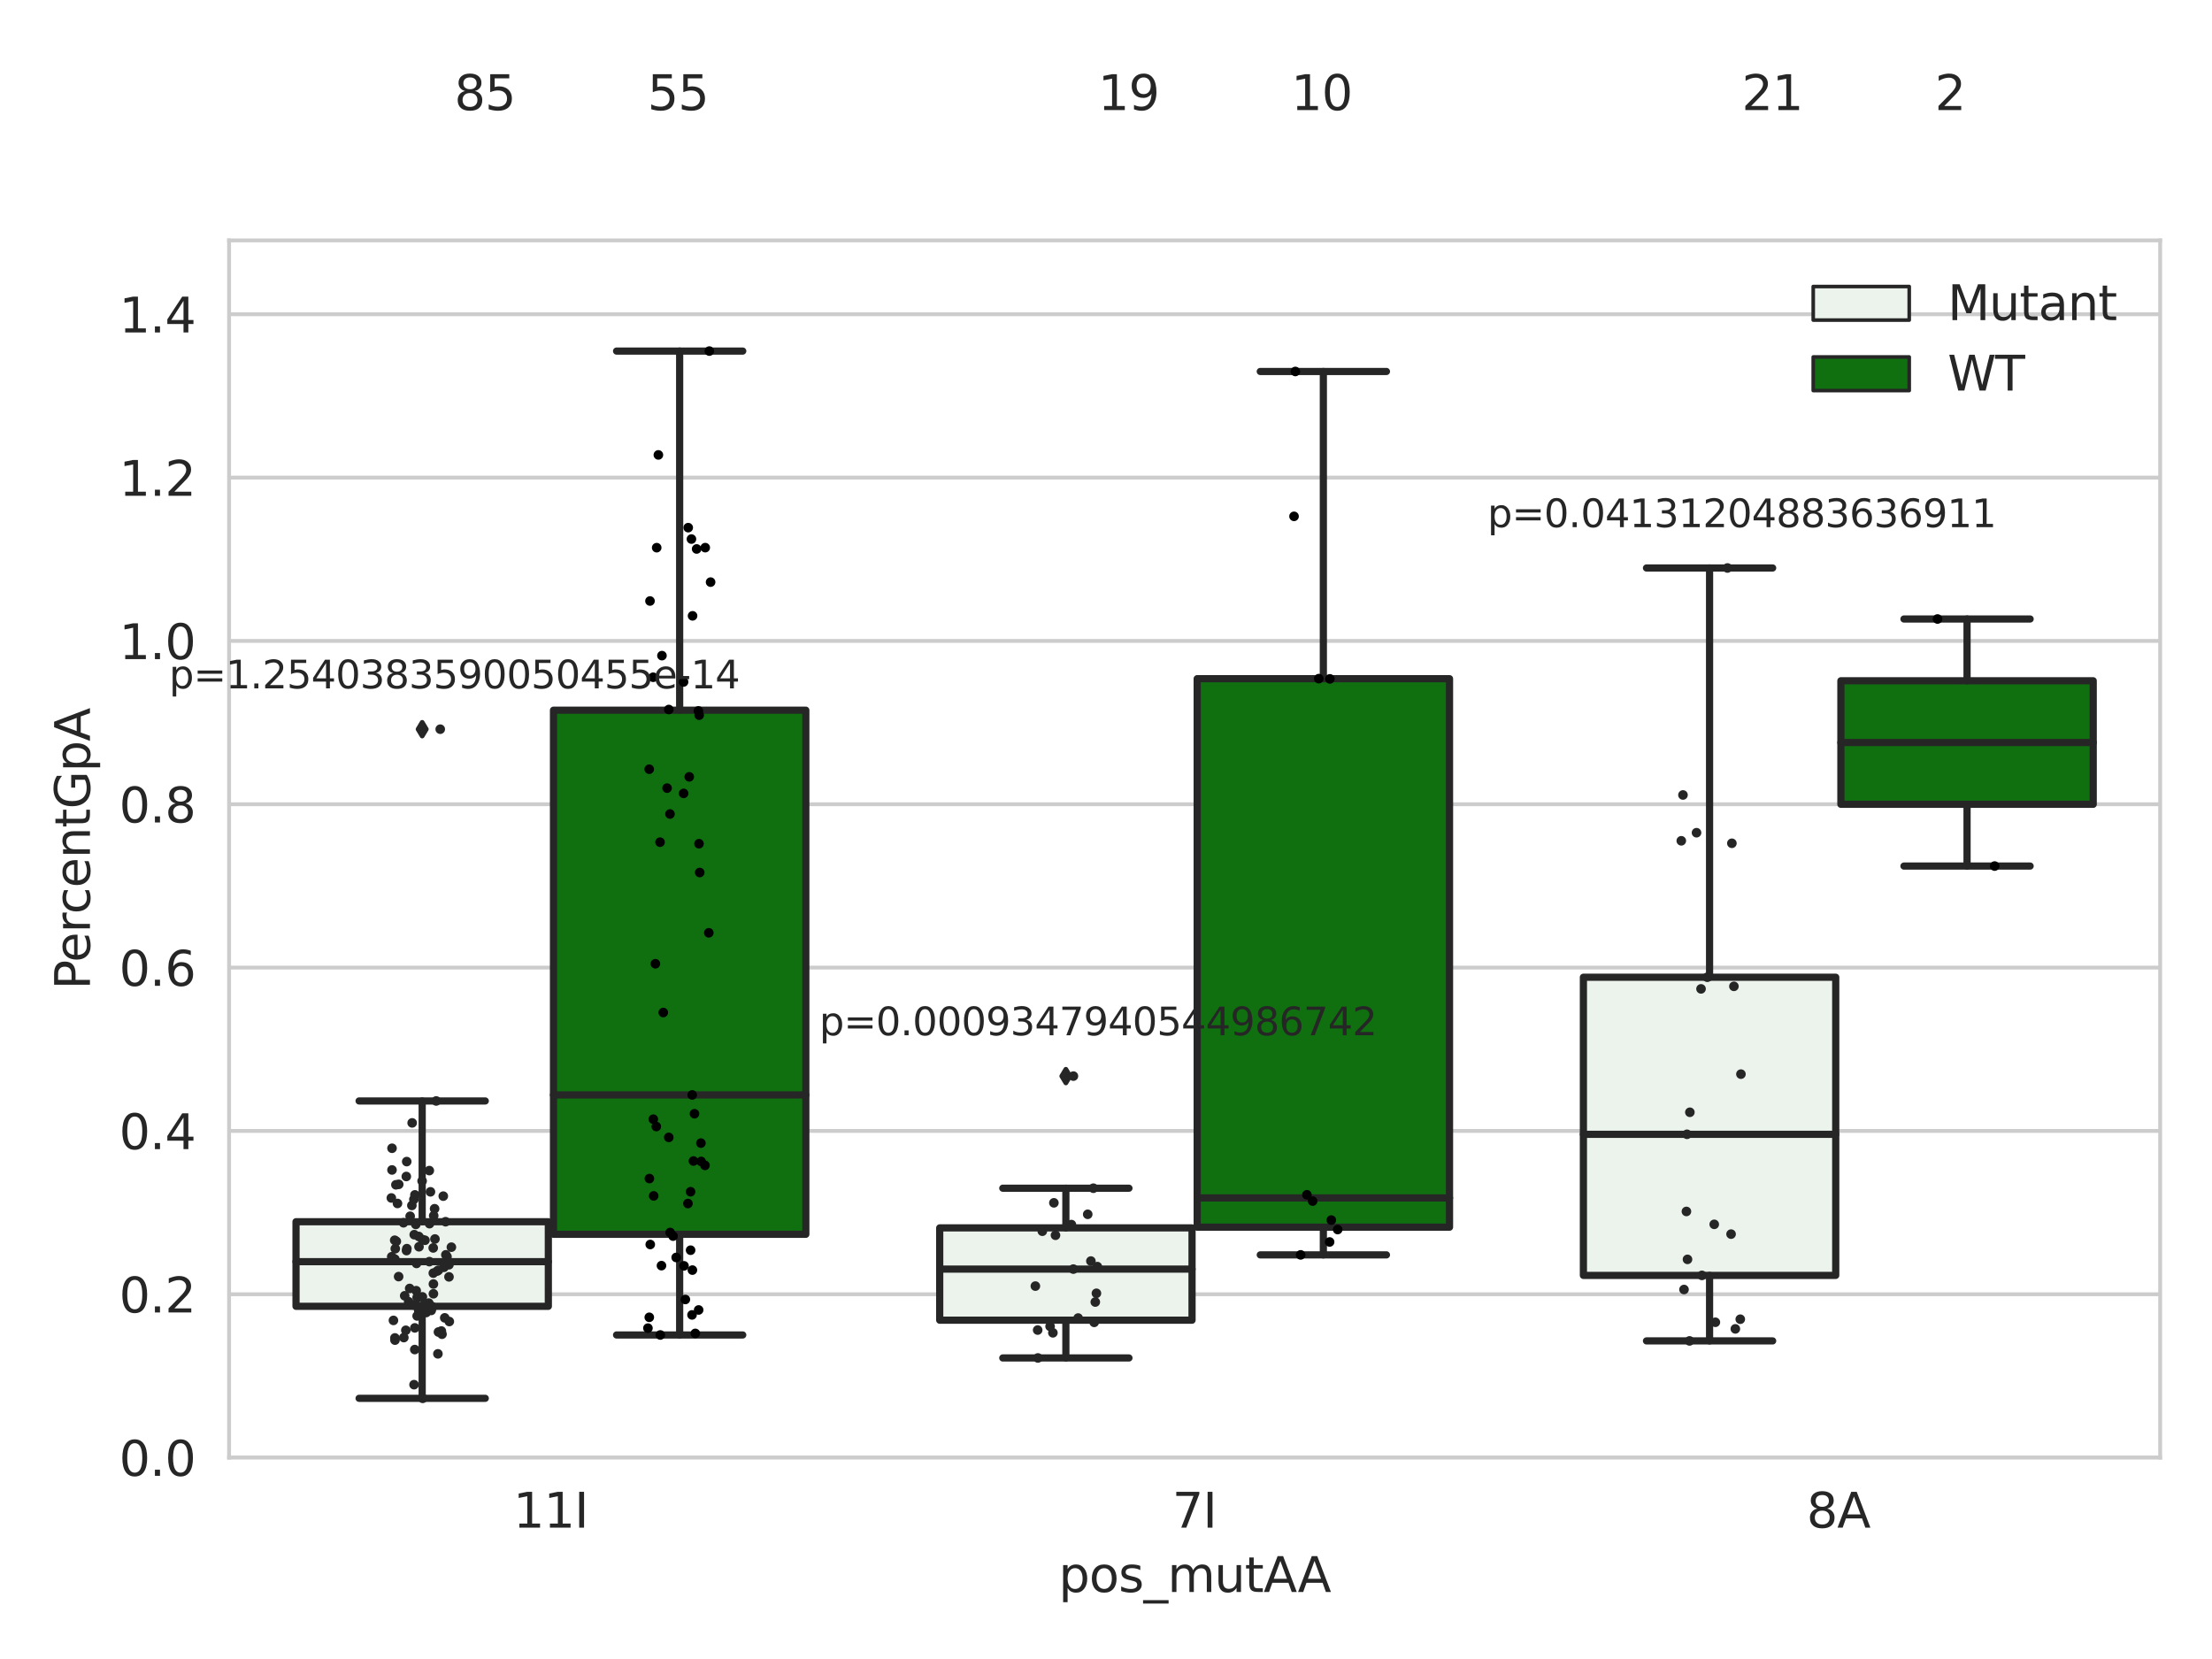 <?xml version="1.0" encoding="utf-8" standalone="no"?>
<!DOCTYPE svg PUBLIC "-//W3C//DTD SVG 1.1//EN"
  "http://www.w3.org/Graphics/SVG/1.1/DTD/svg11.dtd">
<svg xmlns:xlink="http://www.w3.org/1999/xlink" width="460.8pt" height="345.6pt" viewBox="0 0 460.8 345.6" xmlns="http://www.w3.org/2000/svg" version="1.1">
 <defs>
  <style type="text/css">*{stroke-linejoin: round; stroke-linecap: butt}</style>
 </defs>
 <g id="figure_1">
  <g id="patch_1">
   <path d="M 0 345.6 
L 460.8 345.6 
L 460.8 0 
L 0 0 
z
" style="fill: #ffffff"/>
  </g>
  <g id="axes_1">
   <g id="patch_2">
    <path d="M 47.72 303.64 
L 450 303.64 
L 450 50.085 
L 47.72 50.085 
z
" style="fill: #ffffff"/>
   </g>
   <g id="matplotlib.axis_1">
    <g id="xtick_1">
     <g id="text_1">
      <!-- 11I -->
      <g style="fill: #262626" transform="translate(106.929 318.238)scale(0.1 -0.1)">
       <defs>
        <path id="DejaVuSans-31" d="M 794 531 
L 1825 531 
L 1825 4091 
L 703 3866 
L 703 4441 
L 1819 4666 
L 2450 4666 
L 2450 531 
L 3481 531 
L 3481 0 
L 794 0 
L 794 531 
z
" transform="scale(0.016)"/>
        <path id="DejaVuSans-49" d="M 628 4666 
L 1259 4666 
L 1259 0 
L 628 0 
L 628 4666 
z
" transform="scale(0.016)"/>
       </defs>
       <use xlink:href="#DejaVuSans-31"/>
       <use xlink:href="#DejaVuSans-31" x="63.623"/>
       <use xlink:href="#DejaVuSans-49" x="127.246"/>
      </g>
     </g>
    </g>
    <g id="xtick_2">
     <g id="text_2">
      <!-- 7I -->
      <g style="fill: #262626" transform="translate(244.204 318.238)scale(0.1 -0.1)">
       <defs>
        <path id="DejaVuSans-37" d="M 525 4666 
L 3525 4666 
L 3525 4397 
L 1831 0 
L 1172 0 
L 2766 4134 
L 525 4134 
L 525 4666 
z
" transform="scale(0.016)"/>
       </defs>
       <use xlink:href="#DejaVuSans-37"/>
       <use xlink:href="#DejaVuSans-49" x="63.623"/>
      </g>
     </g>
    </g>
    <g id="xtick_3">
     <g id="text_3">
      <!-- 8A -->
      <g style="fill: #262626" transform="translate(376.352 318.238)scale(0.1 -0.1)">
       <defs>
        <path id="DejaVuSans-38" d="M 2034 2216 
Q 1584 2216 1326 1975 
Q 1069 1734 1069 1313 
Q 1069 891 1326 650 
Q 1584 409 2034 409 
Q 2484 409 2743 651 
Q 3003 894 3003 1313 
Q 3003 1734 2745 1975 
Q 2488 2216 2034 2216 
z
M 1403 2484 
Q 997 2584 770 2862 
Q 544 3141 544 3541 
Q 544 4100 942 4425 
Q 1341 4750 2034 4750 
Q 2731 4750 3128 4425 
Q 3525 4100 3525 3541 
Q 3525 3141 3298 2862 
Q 3072 2584 2669 2484 
Q 3125 2378 3379 2068 
Q 3634 1759 3634 1313 
Q 3634 634 3220 271 
Q 2806 -91 2034 -91 
Q 1263 -91 848 271 
Q 434 634 434 1313 
Q 434 1759 690 2068 
Q 947 2378 1403 2484 
z
M 1172 3481 
Q 1172 3119 1398 2916 
Q 1625 2713 2034 2713 
Q 2441 2713 2670 2916 
Q 2900 3119 2900 3481 
Q 2900 3844 2670 4047 
Q 2441 4250 2034 4250 
Q 1625 4250 1398 4047 
Q 1172 3844 1172 3481 
z
" transform="scale(0.016)"/>
        <path id="DejaVuSans-41" d="M 2188 4044 
L 1331 1722 
L 3047 1722 
L 2188 4044 
z
M 1831 4666 
L 2547 4666 
L 4325 0 
L 3669 0 
L 3244 1197 
L 1141 1197 
L 716 0 
L 50 0 
L 1831 4666 
z
" transform="scale(0.016)"/>
       </defs>
       <use xlink:href="#DejaVuSans-38"/>
       <use xlink:href="#DejaVuSans-41" x="63.623"/>
      </g>
     </g>
    </g>
    <g id="text_4">
     <!-- pos_mutAA -->
     <g style="fill: #262626" transform="translate(220.544 331.638)scale(0.1 -0.1)">
      <defs>
       <path id="DejaVuSans-70" d="M 1159 525 
L 1159 -1331 
L 581 -1331 
L 581 3500 
L 1159 3500 
L 1159 2969 
Q 1341 3281 1617 3432 
Q 1894 3584 2278 3584 
Q 2916 3584 3314 3078 
Q 3713 2572 3713 1747 
Q 3713 922 3314 415 
Q 2916 -91 2278 -91 
Q 1894 -91 1617 61 
Q 1341 213 1159 525 
z
M 3116 1747 
Q 3116 2381 2855 2742 
Q 2594 3103 2138 3103 
Q 1681 3103 1420 2742 
Q 1159 2381 1159 1747 
Q 1159 1113 1420 752 
Q 1681 391 2138 391 
Q 2594 391 2855 752 
Q 3116 1113 3116 1747 
z
" transform="scale(0.016)"/>
       <path id="DejaVuSans-6f" d="M 1959 3097 
Q 1497 3097 1228 2736 
Q 959 2375 959 1747 
Q 959 1119 1226 758 
Q 1494 397 1959 397 
Q 2419 397 2687 759 
Q 2956 1122 2956 1747 
Q 2956 2369 2687 2733 
Q 2419 3097 1959 3097 
z
M 1959 3584 
Q 2709 3584 3137 3096 
Q 3566 2609 3566 1747 
Q 3566 888 3137 398 
Q 2709 -91 1959 -91 
Q 1206 -91 779 398 
Q 353 888 353 1747 
Q 353 2609 779 3096 
Q 1206 3584 1959 3584 
z
" transform="scale(0.016)"/>
       <path id="DejaVuSans-73" d="M 2834 3397 
L 2834 2853 
Q 2591 2978 2328 3040 
Q 2066 3103 1784 3103 
Q 1356 3103 1142 2972 
Q 928 2841 928 2578 
Q 928 2378 1081 2264 
Q 1234 2150 1697 2047 
L 1894 2003 
Q 2506 1872 2764 1633 
Q 3022 1394 3022 966 
Q 3022 478 2636 193 
Q 2250 -91 1575 -91 
Q 1294 -91 989 -36 
Q 684 19 347 128 
L 347 722 
Q 666 556 975 473 
Q 1284 391 1588 391 
Q 1994 391 2212 530 
Q 2431 669 2431 922 
Q 2431 1156 2273 1281 
Q 2116 1406 1581 1522 
L 1381 1569 
Q 847 1681 609 1914 
Q 372 2147 372 2553 
Q 372 3047 722 3315 
Q 1072 3584 1716 3584 
Q 2034 3584 2315 3537 
Q 2597 3491 2834 3397 
z
" transform="scale(0.016)"/>
       <path id="DejaVuSans-5f" d="M 3263 -1063 
L 3263 -1509 
L -63 -1509 
L -63 -1063 
L 3263 -1063 
z
" transform="scale(0.016)"/>
       <path id="DejaVuSans-6d" d="M 3328 2828 
Q 3544 3216 3844 3400 
Q 4144 3584 4550 3584 
Q 5097 3584 5394 3201 
Q 5691 2819 5691 2113 
L 5691 0 
L 5113 0 
L 5113 2094 
Q 5113 2597 4934 2840 
Q 4756 3084 4391 3084 
Q 3944 3084 3684 2787 
Q 3425 2491 3425 1978 
L 3425 0 
L 2847 0 
L 2847 2094 
Q 2847 2600 2669 2842 
Q 2491 3084 2119 3084 
Q 1678 3084 1418 2786 
Q 1159 2488 1159 1978 
L 1159 0 
L 581 0 
L 581 3500 
L 1159 3500 
L 1159 2956 
Q 1356 3278 1631 3431 
Q 1906 3584 2284 3584 
Q 2666 3584 2933 3390 
Q 3200 3197 3328 2828 
z
" transform="scale(0.016)"/>
       <path id="DejaVuSans-75" d="M 544 1381 
L 544 3500 
L 1119 3500 
L 1119 1403 
Q 1119 906 1312 657 
Q 1506 409 1894 409 
Q 2359 409 2629 706 
Q 2900 1003 2900 1516 
L 2900 3500 
L 3475 3500 
L 3475 0 
L 2900 0 
L 2900 538 
Q 2691 219 2414 64 
Q 2138 -91 1772 -91 
Q 1169 -91 856 284 
Q 544 659 544 1381 
z
M 1991 3584 
L 1991 3584 
z
" transform="scale(0.016)"/>
       <path id="DejaVuSans-74" d="M 1172 4494 
L 1172 3500 
L 2356 3500 
L 2356 3053 
L 1172 3053 
L 1172 1153 
Q 1172 725 1289 603 
Q 1406 481 1766 481 
L 2356 481 
L 2356 0 
L 1766 0 
Q 1100 0 847 248 
Q 594 497 594 1153 
L 594 3053 
L 172 3053 
L 172 3500 
L 594 3500 
L 594 4494 
L 1172 4494 
z
" transform="scale(0.016)"/>
      </defs>
      <use xlink:href="#DejaVuSans-70"/>
      <use xlink:href="#DejaVuSans-6f" x="63.477"/>
      <use xlink:href="#DejaVuSans-73" x="124.658"/>
      <use xlink:href="#DejaVuSans-5f" x="176.758"/>
      <use xlink:href="#DejaVuSans-6d" x="226.758"/>
      <use xlink:href="#DejaVuSans-75" x="324.17"/>
      <use xlink:href="#DejaVuSans-74" x="387.549"/>
      <use xlink:href="#DejaVuSans-41" x="426.758"/>
      <use xlink:href="#DejaVuSans-41" x="497.916"/>
     </g>
    </g>
   </g>
   <g id="matplotlib.axis_2">
    <g id="ytick_1">
     <g id="line2d_1">
      <path d="M 47.72 303.64 
L 450 303.64 
" clip-path="url(#p7f5e58c936)" style="fill: none; stroke: #cccccc; stroke-width: 0.8; stroke-linecap: round"/>
     </g>
     <g id="text_5">
      <!-- 0.0 -->
      <g style="fill: #262626" transform="translate(24.817 307.439)scale(0.1 -0.1)">
       <defs>
        <path id="DejaVuSans-30" d="M 2034 4250 
Q 1547 4250 1301 3770 
Q 1056 3291 1056 2328 
Q 1056 1369 1301 889 
Q 1547 409 2034 409 
Q 2525 409 2770 889 
Q 3016 1369 3016 2328 
Q 3016 3291 2770 3770 
Q 2525 4250 2034 4250 
z
M 2034 4750 
Q 2819 4750 3233 4129 
Q 3647 3509 3647 2328 
Q 3647 1150 3233 529 
Q 2819 -91 2034 -91 
Q 1250 -91 836 529 
Q 422 1150 422 2328 
Q 422 3509 836 4129 
Q 1250 4750 2034 4750 
z
" transform="scale(0.016)"/>
        <path id="DejaVuSans-2e" d="M 684 794 
L 1344 794 
L 1344 0 
L 684 0 
L 684 794 
z
" transform="scale(0.016)"/>
       </defs>
       <use xlink:href="#DejaVuSans-30"/>
       <use xlink:href="#DejaVuSans-2e" x="63.623"/>
       <use xlink:href="#DejaVuSans-30" x="95.41"/>
      </g>
     </g>
    </g>
    <g id="ytick_2">
     <g id="line2d_2">
      <path d="M 47.72 269.614 
L 450 269.614 
" clip-path="url(#p7f5e58c936)" style="fill: none; stroke: #cccccc; stroke-width: 0.8; stroke-linecap: round"/>
     </g>
     <g id="text_6">
      <!-- 0.2 -->
      <g style="fill: #262626" transform="translate(24.817 273.413)scale(0.1 -0.1)">
       <defs>
        <path id="DejaVuSans-32" d="M 1228 531 
L 3431 531 
L 3431 0 
L 469 0 
L 469 531 
Q 828 903 1448 1529 
Q 2069 2156 2228 2338 
Q 2531 2678 2651 2914 
Q 2772 3150 2772 3378 
Q 2772 3750 2511 3984 
Q 2250 4219 1831 4219 
Q 1534 4219 1204 4116 
Q 875 4013 500 3803 
L 500 4441 
Q 881 4594 1212 4672 
Q 1544 4750 1819 4750 
Q 2544 4750 2975 4387 
Q 3406 4025 3406 3419 
Q 3406 3131 3298 2873 
Q 3191 2616 2906 2266 
Q 2828 2175 2409 1742 
Q 1991 1309 1228 531 
z
" transform="scale(0.016)"/>
       </defs>
       <use xlink:href="#DejaVuSans-30"/>
       <use xlink:href="#DejaVuSans-2e" x="63.623"/>
       <use xlink:href="#DejaVuSans-32" x="95.41"/>
      </g>
     </g>
    </g>
    <g id="ytick_3">
     <g id="line2d_3">
      <path d="M 47.72 235.589 
L 450 235.589 
" clip-path="url(#p7f5e58c936)" style="fill: none; stroke: #cccccc; stroke-width: 0.8; stroke-linecap: round"/>
     </g>
     <g id="text_7">
      <!-- 0.4 -->
      <g style="fill: #262626" transform="translate(24.817 239.388)scale(0.1 -0.1)">
       <defs>
        <path id="DejaVuSans-34" d="M 2419 4116 
L 825 1625 
L 2419 1625 
L 2419 4116 
z
M 2253 4666 
L 3047 4666 
L 3047 1625 
L 3713 1625 
L 3713 1100 
L 3047 1100 
L 3047 0 
L 2419 0 
L 2419 1100 
L 313 1100 
L 313 1709 
L 2253 4666 
z
" transform="scale(0.016)"/>
       </defs>
       <use xlink:href="#DejaVuSans-30"/>
       <use xlink:href="#DejaVuSans-2e" x="63.623"/>
       <use xlink:href="#DejaVuSans-34" x="95.41"/>
      </g>
     </g>
    </g>
    <g id="ytick_4">
     <g id="line2d_4">
      <path d="M 47.72 201.563 
L 450 201.563 
" clip-path="url(#p7f5e58c936)" style="fill: none; stroke: #cccccc; stroke-width: 0.8; stroke-linecap: round"/>
     </g>
     <g id="text_8">
      <!-- 0.6 -->
      <g style="fill: #262626" transform="translate(24.817 205.362)scale(0.1 -0.1)">
       <defs>
        <path id="DejaVuSans-36" d="M 2113 2584 
Q 1688 2584 1439 2293 
Q 1191 2003 1191 1497 
Q 1191 994 1439 701 
Q 1688 409 2113 409 
Q 2538 409 2786 701 
Q 3034 994 3034 1497 
Q 3034 2003 2786 2293 
Q 2538 2584 2113 2584 
z
M 3366 4563 
L 3366 3988 
Q 3128 4100 2886 4159 
Q 2644 4219 2406 4219 
Q 1781 4219 1451 3797 
Q 1122 3375 1075 2522 
Q 1259 2794 1537 2939 
Q 1816 3084 2150 3084 
Q 2853 3084 3261 2657 
Q 3669 2231 3669 1497 
Q 3669 778 3244 343 
Q 2819 -91 2113 -91 
Q 1303 -91 875 529 
Q 447 1150 447 2328 
Q 447 3434 972 4092 
Q 1497 4750 2381 4750 
Q 2619 4750 2861 4703 
Q 3103 4656 3366 4563 
z
" transform="scale(0.016)"/>
       </defs>
       <use xlink:href="#DejaVuSans-30"/>
       <use xlink:href="#DejaVuSans-2e" x="63.623"/>
       <use xlink:href="#DejaVuSans-36" x="95.41"/>
      </g>
     </g>
    </g>
    <g id="ytick_5">
     <g id="line2d_5">
      <path d="M 47.72 167.537 
L 450 167.537 
" clip-path="url(#p7f5e58c936)" style="fill: none; stroke: #cccccc; stroke-width: 0.8; stroke-linecap: round"/>
     </g>
     <g id="text_9">
      <!-- 0.8 -->
      <g style="fill: #262626" transform="translate(24.817 171.336)scale(0.1 -0.1)">
       <use xlink:href="#DejaVuSans-30"/>
       <use xlink:href="#DejaVuSans-2e" x="63.623"/>
       <use xlink:href="#DejaVuSans-38" x="95.41"/>
      </g>
     </g>
    </g>
    <g id="ytick_6">
     <g id="line2d_6">
      <path d="M 47.72 133.511 
L 450 133.511 
" clip-path="url(#p7f5e58c936)" style="fill: none; stroke: #cccccc; stroke-width: 0.8; stroke-linecap: round"/>
     </g>
     <g id="text_10">
      <!-- 1.0 -->
      <g style="fill: #262626" transform="translate(24.817 137.311)scale(0.1 -0.1)">
       <use xlink:href="#DejaVuSans-31"/>
       <use xlink:href="#DejaVuSans-2e" x="63.623"/>
       <use xlink:href="#DejaVuSans-30" x="95.41"/>
      </g>
     </g>
    </g>
    <g id="ytick_7">
     <g id="line2d_7">
      <path d="M 47.72 99.486 
L 450 99.486 
" clip-path="url(#p7f5e58c936)" style="fill: none; stroke: #cccccc; stroke-width: 0.8; stroke-linecap: round"/>
     </g>
     <g id="text_11">
      <!-- 1.2 -->
      <g style="fill: #262626" transform="translate(24.817 103.285)scale(0.1 -0.1)">
       <use xlink:href="#DejaVuSans-31"/>
       <use xlink:href="#DejaVuSans-2e" x="63.623"/>
       <use xlink:href="#DejaVuSans-32" x="95.41"/>
      </g>
     </g>
    </g>
    <g id="ytick_8">
     <g id="line2d_8">
      <path d="M 47.72 65.46 
L 450 65.46 
" clip-path="url(#p7f5e58c936)" style="fill: none; stroke: #cccccc; stroke-width: 0.8; stroke-linecap: round"/>
     </g>
     <g id="text_12">
      <!-- 1.4 -->
      <g style="fill: #262626" transform="translate(24.817 69.259)scale(0.1 -0.1)">
       <use xlink:href="#DejaVuSans-31"/>
       <use xlink:href="#DejaVuSans-2e" x="63.623"/>
       <use xlink:href="#DejaVuSans-34" x="95.41"/>
      </g>
     </g>
    </g>
    <g id="text_13">
     <!-- PercentGpA -->
     <g style="fill: #262626" transform="translate(18.737 206.139)rotate(-90)scale(0.1 -0.1)">
      <defs>
       <path id="DejaVuSans-50" d="M 1259 4147 
L 1259 2394 
L 2053 2394 
Q 2494 2394 2734 2622 
Q 2975 2850 2975 3272 
Q 2975 3691 2734 3919 
Q 2494 4147 2053 4147 
L 1259 4147 
z
M 628 4666 
L 2053 4666 
Q 2838 4666 3239 4311 
Q 3641 3956 3641 3272 
Q 3641 2581 3239 2228 
Q 2838 1875 2053 1875 
L 1259 1875 
L 1259 0 
L 628 0 
L 628 4666 
z
" transform="scale(0.016)"/>
       <path id="DejaVuSans-65" d="M 3597 1894 
L 3597 1613 
L 953 1613 
Q 991 1019 1311 708 
Q 1631 397 2203 397 
Q 2534 397 2845 478 
Q 3156 559 3463 722 
L 3463 178 
Q 3153 47 2828 -22 
Q 2503 -91 2169 -91 
Q 1331 -91 842 396 
Q 353 884 353 1716 
Q 353 2575 817 3079 
Q 1281 3584 2069 3584 
Q 2775 3584 3186 3129 
Q 3597 2675 3597 1894 
z
M 3022 2063 
Q 3016 2534 2758 2815 
Q 2500 3097 2075 3097 
Q 1594 3097 1305 2825 
Q 1016 2553 972 2059 
L 3022 2063 
z
" transform="scale(0.016)"/>
       <path id="DejaVuSans-72" d="M 2631 2963 
Q 2534 3019 2420 3045 
Q 2306 3072 2169 3072 
Q 1681 3072 1420 2755 
Q 1159 2438 1159 1844 
L 1159 0 
L 581 0 
L 581 3500 
L 1159 3500 
L 1159 2956 
Q 1341 3275 1631 3429 
Q 1922 3584 2338 3584 
Q 2397 3584 2469 3576 
Q 2541 3569 2628 3553 
L 2631 2963 
z
" transform="scale(0.016)"/>
       <path id="DejaVuSans-63" d="M 3122 3366 
L 3122 2828 
Q 2878 2963 2633 3030 
Q 2388 3097 2138 3097 
Q 1578 3097 1268 2742 
Q 959 2388 959 1747 
Q 959 1106 1268 751 
Q 1578 397 2138 397 
Q 2388 397 2633 464 
Q 2878 531 3122 666 
L 3122 134 
Q 2881 22 2623 -34 
Q 2366 -91 2075 -91 
Q 1284 -91 818 406 
Q 353 903 353 1747 
Q 353 2603 823 3093 
Q 1294 3584 2113 3584 
Q 2378 3584 2631 3529 
Q 2884 3475 3122 3366 
z
" transform="scale(0.016)"/>
       <path id="DejaVuSans-6e" d="M 3513 2113 
L 3513 0 
L 2938 0 
L 2938 2094 
Q 2938 2591 2744 2837 
Q 2550 3084 2163 3084 
Q 1697 3084 1428 2787 
Q 1159 2491 1159 1978 
L 1159 0 
L 581 0 
L 581 3500 
L 1159 3500 
L 1159 2956 
Q 1366 3272 1645 3428 
Q 1925 3584 2291 3584 
Q 2894 3584 3203 3211 
Q 3513 2838 3513 2113 
z
" transform="scale(0.016)"/>
       <path id="DejaVuSans-47" d="M 3809 666 
L 3809 1919 
L 2778 1919 
L 2778 2438 
L 4434 2438 
L 4434 434 
Q 4069 175 3628 42 
Q 3188 -91 2688 -91 
Q 1594 -91 976 548 
Q 359 1188 359 2328 
Q 359 3472 976 4111 
Q 1594 4750 2688 4750 
Q 3144 4750 3555 4637 
Q 3966 4525 4313 4306 
L 4313 3634 
Q 3963 3931 3569 4081 
Q 3175 4231 2741 4231 
Q 1884 4231 1454 3753 
Q 1025 3275 1025 2328 
Q 1025 1384 1454 906 
Q 1884 428 2741 428 
Q 3075 428 3337 486 
Q 3600 544 3809 666 
z
" transform="scale(0.016)"/>
      </defs>
      <use xlink:href="#DejaVuSans-50"/>
      <use xlink:href="#DejaVuSans-65" x="56.678"/>
      <use xlink:href="#DejaVuSans-72" x="118.201"/>
      <use xlink:href="#DejaVuSans-63" x="157.064"/>
      <use xlink:href="#DejaVuSans-65" x="212.045"/>
      <use xlink:href="#DejaVuSans-6e" x="273.568"/>
      <use xlink:href="#DejaVuSans-74" x="336.947"/>
      <use xlink:href="#DejaVuSans-47" x="376.156"/>
      <use xlink:href="#DejaVuSans-70" x="453.646"/>
      <use xlink:href="#DejaVuSans-41" x="517.123"/>
     </g>
    </g>
   </g>
   <g id="patch_3">
    <path d="M 61.666 272.128 
L 114.23 272.128 
L 114.23 254.506 
L 61.666 254.506 
L 61.666 272.128 
z
" clip-path="url(#p7f5e58c936)" style="fill: #ecf2ec; stroke: #262626; stroke-width: 1.5; stroke-linejoin: miter"/>
   </g>
   <g id="patch_4">
    <path d="M 115.303 257.126 
L 167.868 257.126 
L 167.868 147.949 
L 115.303 147.949 
L 115.303 257.126 
z
" clip-path="url(#p7f5e58c936)" style="fill: #107010; stroke: #262626; stroke-width: 1.5; stroke-linejoin: miter"/>
   </g>
   <g id="patch_5">
    <path d="M 195.759 275.021 
L 248.324 275.021 
L 248.324 255.792 
L 195.759 255.792 
L 195.759 275.021 
z
" clip-path="url(#p7f5e58c936)" style="fill: #ecf2ec; stroke: #262626; stroke-width: 1.5; stroke-linejoin: miter"/>
   </g>
   <g id="patch_6">
    <path d="M 249.396 255.644 
L 301.961 255.644 
L 301.961 141.383 
L 249.396 141.383 
L 249.396 255.644 
z
" clip-path="url(#p7f5e58c936)" style="fill: #107010; stroke: #262626; stroke-width: 1.5; stroke-linejoin: miter"/>
   </g>
   <g id="patch_7">
    <path d="M 329.852 265.686 
L 382.417 265.686 
L 382.417 203.577 
L 329.852 203.577 
L 329.852 265.686 
z
" clip-path="url(#p7f5e58c936)" style="fill: #ecf2ec; stroke: #262626; stroke-width: 1.5; stroke-linejoin: miter"/>
   </g>
   <g id="patch_8">
    <path d="M 383.49 167.55 
L 436.054 167.55 
L 436.054 141.816 
L 383.49 141.816 
L 383.49 167.55 
z
" clip-path="url(#p7f5e58c936)" style="fill: #107010; stroke: #262626; stroke-width: 1.5; stroke-linejoin: miter"/>
   </g>
   <g id="patch_9">
    <path d="M 114.767 303.64 
L 114.767 303.64 
L 114.767 303.64 
L 114.767 303.64 
z
" clip-path="url(#p7f5e58c936)" style="fill: #ecf2ec; stroke: #262626; stroke-width: 0.75; stroke-linejoin: miter"/>
   </g>
   <g id="patch_10">
    <path d="M 114.767 303.64 
L 114.767 303.64 
L 114.767 303.64 
L 114.767 303.64 
z
" clip-path="url(#p7f5e58c936)" style="fill: #107010; stroke: #262626; stroke-width: 0.75; stroke-linejoin: miter"/>
   </g>
   <g id="PathCollection_1"/>
   <g id="PathCollection_2"/>
   <g id="line2d_9">
    <path d="M 87.948 272.128 
L 87.948 291.295 
" clip-path="url(#p7f5e58c936)" style="fill: none; stroke: #262626; stroke-width: 1.5; stroke-linecap: round"/>
   </g>
   <g id="line2d_10">
    <path d="M 87.948 254.506 
L 87.948 229.35 
" clip-path="url(#p7f5e58c936)" style="fill: none; stroke: #262626; stroke-width: 1.5; stroke-linecap: round"/>
   </g>
   <g id="line2d_11">
    <path d="M 74.807 291.295 
L 101.089 291.295 
" clip-path="url(#p7f5e58c936)" style="fill: none; stroke: #262626; stroke-width: 1.5; stroke-linecap: round"/>
   </g>
   <g id="line2d_12">
    <path d="M 74.807 229.35 
L 101.089 229.35 
" clip-path="url(#p7f5e58c936)" style="fill: none; stroke: #262626; stroke-width: 1.5; stroke-linecap: round"/>
   </g>
   <g id="line2d_13">
    <defs>
     <path id="m4e3cbd896a" d="M -0 1.414 
L 0.849 0 
L 0 -1.414 
L -0.849 -0 
z
" style="stroke: #262626; stroke-linejoin: miter"/>
    </defs>
    <g clip-path="url(#p7f5e58c936)">
     <use xlink:href="#m4e3cbd896a" x="87.948" y="151.904" style="fill: #262626; stroke: #262626; stroke-linejoin: miter"/>
    </g>
   </g>
   <g id="line2d_14">
    <path d="M 141.585 257.126 
L 141.585 278.098 
" clip-path="url(#p7f5e58c936)" style="fill: none; stroke: #262626; stroke-width: 1.5; stroke-linecap: round"/>
   </g>
   <g id="line2d_15">
    <path d="M 141.585 147.949 
L 141.585 73.136 
" clip-path="url(#p7f5e58c936)" style="fill: none; stroke: #262626; stroke-width: 1.5; stroke-linecap: round"/>
   </g>
   <g id="line2d_16">
    <path d="M 128.444 278.098 
L 154.726 278.098 
" clip-path="url(#p7f5e58c936)" style="fill: none; stroke: #262626; stroke-width: 1.5; stroke-linecap: round"/>
   </g>
   <g id="line2d_17">
    <path d="M 128.444 73.136 
L 154.726 73.136 
" clip-path="url(#p7f5e58c936)" style="fill: none; stroke: #262626; stroke-width: 1.5; stroke-linecap: round"/>
   </g>
   <g id="line2d_18"/>
   <g id="line2d_19">
    <path d="M 222.041 275.021 
L 222.041 282.887 
" clip-path="url(#p7f5e58c936)" style="fill: none; stroke: #262626; stroke-width: 1.5; stroke-linecap: round"/>
   </g>
   <g id="line2d_20">
    <path d="M 222.041 255.792 
L 222.041 247.526 
" clip-path="url(#p7f5e58c936)" style="fill: none; stroke: #262626; stroke-width: 1.5; stroke-linecap: round"/>
   </g>
   <g id="line2d_21">
    <path d="M 208.9 282.887 
L 235.182 282.887 
" clip-path="url(#p7f5e58c936)" style="fill: none; stroke: #262626; stroke-width: 1.5; stroke-linecap: round"/>
   </g>
   <g id="line2d_22">
    <path d="M 208.9 247.526 
L 235.182 247.526 
" clip-path="url(#p7f5e58c936)" style="fill: none; stroke: #262626; stroke-width: 1.5; stroke-linecap: round"/>
   </g>
   <g id="line2d_23">
    <g clip-path="url(#p7f5e58c936)">
     <use xlink:href="#m4e3cbd896a" x="222.041" y="224.171" style="fill: #262626; stroke: #262626; stroke-linejoin: miter"/>
    </g>
   </g>
   <g id="line2d_24">
    <path d="M 275.679 255.644 
L 275.679 261.414 
" clip-path="url(#p7f5e58c936)" style="fill: none; stroke: #262626; stroke-width: 1.5; stroke-linecap: round"/>
   </g>
   <g id="line2d_25">
    <path d="M 275.679 141.383 
L 275.679 77.385 
" clip-path="url(#p7f5e58c936)" style="fill: none; stroke: #262626; stroke-width: 1.5; stroke-linecap: round"/>
   </g>
   <g id="line2d_26">
    <path d="M 262.538 261.414 
L 288.82 261.414 
" clip-path="url(#p7f5e58c936)" style="fill: none; stroke: #262626; stroke-width: 1.5; stroke-linecap: round"/>
   </g>
   <g id="line2d_27">
    <path d="M 262.538 77.385 
L 288.82 77.385 
" clip-path="url(#p7f5e58c936)" style="fill: none; stroke: #262626; stroke-width: 1.5; stroke-linecap: round"/>
   </g>
   <g id="line2d_28"/>
   <g id="line2d_29">
    <path d="M 356.135 265.686 
L 356.135 279.335 
" clip-path="url(#p7f5e58c936)" style="fill: none; stroke: #262626; stroke-width: 1.5; stroke-linecap: round"/>
   </g>
   <g id="line2d_30">
    <path d="M 356.135 203.577 
L 356.135 118.322 
" clip-path="url(#p7f5e58c936)" style="fill: none; stroke: #262626; stroke-width: 1.5; stroke-linecap: round"/>
   </g>
   <g id="line2d_31">
    <path d="M 342.994 279.335 
L 369.276 279.335 
" clip-path="url(#p7f5e58c936)" style="fill: none; stroke: #262626; stroke-width: 1.5; stroke-linecap: round"/>
   </g>
   <g id="line2d_32">
    <path d="M 342.994 118.322 
L 369.276 118.322 
" clip-path="url(#p7f5e58c936)" style="fill: none; stroke: #262626; stroke-width: 1.5; stroke-linecap: round"/>
   </g>
   <g id="line2d_33"/>
   <g id="line2d_34">
    <path d="M 409.772 167.55 
L 409.772 180.417 
" clip-path="url(#p7f5e58c936)" style="fill: none; stroke: #262626; stroke-width: 1.5; stroke-linecap: round"/>
   </g>
   <g id="line2d_35">
    <path d="M 409.772 141.816 
L 409.772 128.949 
" clip-path="url(#p7f5e58c936)" style="fill: none; stroke: #262626; stroke-width: 1.5; stroke-linecap: round"/>
   </g>
   <g id="line2d_36">
    <path d="M 396.631 180.417 
L 422.913 180.417 
" clip-path="url(#p7f5e58c936)" style="fill: none; stroke: #262626; stroke-width: 1.5; stroke-linecap: round"/>
   </g>
   <g id="line2d_37">
    <path d="M 396.631 128.949 
L 422.913 128.949 
" clip-path="url(#p7f5e58c936)" style="fill: none; stroke: #262626; stroke-width: 1.5; stroke-linecap: round"/>
   </g>
   <g id="line2d_38"/>
   <g id="line2d_39">
    <path d="M 61.666 262.824 
L 114.23 262.824 
" clip-path="url(#p7f5e58c936)" style="fill: none; stroke: #262626; stroke-width: 1.5; stroke-linecap: round"/>
   </g>
   <g id="line2d_40">
    <path d="M 115.303 228.096 
L 167.868 228.096 
" clip-path="url(#p7f5e58c936)" style="fill: none; stroke: #262626; stroke-width: 1.5; stroke-linecap: round"/>
   </g>
   <g id="line2d_41">
    <path d="M 195.759 264.375 
L 248.324 264.375 
" clip-path="url(#p7f5e58c936)" style="fill: none; stroke: #262626; stroke-width: 1.5; stroke-linecap: round"/>
   </g>
   <g id="line2d_42">
    <path d="M 249.396 249.551 
L 301.961 249.551 
" clip-path="url(#p7f5e58c936)" style="fill: none; stroke: #262626; stroke-width: 1.5; stroke-linecap: round"/>
   </g>
   <g id="line2d_43">
    <path d="M 329.852 236.294 
L 382.417 236.294 
" clip-path="url(#p7f5e58c936)" style="fill: none; stroke: #262626; stroke-width: 1.5; stroke-linecap: round"/>
   </g>
   <g id="line2d_44">
    <path d="M 383.49 154.683 
L 436.054 154.683 
" clip-path="url(#p7f5e58c936)" style="fill: none; stroke: #262626; stroke-width: 1.5; stroke-linecap: round"/>
   </g>
   <g id="patch_11">
    <path d="M 47.72 303.64 
L 47.72 50.085 
" style="fill: none; stroke: #cccccc; stroke-width: 0.8; stroke-linejoin: miter; stroke-linecap: square"/>
   </g>
   <g id="patch_12">
    <path d="M 450 303.64 
L 450 50.085 
" style="fill: none; stroke: #cccccc; stroke-width: 0.8; stroke-linejoin: miter; stroke-linecap: square"/>
   </g>
   <g id="patch_13">
    <path d="M 47.72 303.64 
L 450 303.64 
" style="fill: none; stroke: #cccccc; stroke-width: 0.8; stroke-linejoin: miter; stroke-linecap: square"/>
   </g>
   <g id="patch_14">
    <path d="M 47.72 50.085 
L 450 50.085 
" style="fill: none; stroke: #cccccc; stroke-width: 0.8; stroke-linejoin: miter; stroke-linecap: square"/>
   </g>
   <g id="PathCollection_3">
    <defs>
     <path id="C0_0_8eebe3f1a8" d="M 0 1 
C 0.265 1 0.52 0.895 0.707 0.707 
C 0.895 0.52 1 0.265 1 -0 
C 1 -0.265 0.895 -0.52 0.707 -0.707 
C 0.52 -0.895 0.265 -1 0 -1 
C -0.265 -1 -0.52 -0.895 -0.707 -0.707 
C -0.895 -0.52 -1 -0.265 -1 0 
C -1 0.265 -0.895 0.52 -0.707 0.707 
C -0.52 0.895 -0.265 1 0 1 
z
"/>
    </defs>
    <g clip-path="url(#p7f5e58c936)">
     <use xlink:href="#C0_0_8eebe3f1a8" x="82.476" y="246.815" style="fill: #262626"/>
    </g>
    <g clip-path="url(#p7f5e58c936)">
     <use xlink:href="#C0_0_8eebe3f1a8" x="86.437" y="248.913" style="fill: #262626"/>
    </g>
    <g clip-path="url(#p7f5e58c936)">
     <use xlink:href="#C0_0_8eebe3f1a8" x="84.728" y="241.981" style="fill: #262626"/>
    </g>
    <g clip-path="url(#p7f5e58c936)">
     <use xlink:href="#C0_0_8eebe3f1a8" x="84.306" y="269.933" style="fill: #262626"/>
    </g>
    <g clip-path="url(#p7f5e58c936)">
     <use xlink:href="#C0_0_8eebe3f1a8" x="85.861" y="233.918" style="fill: #262626"/>
    </g>
    <g clip-path="url(#p7f5e58c936)">
     <use xlink:href="#C0_0_8eebe3f1a8" x="82.346" y="260.129" style="fill: #262626"/>
    </g>
    <g clip-path="url(#p7f5e58c936)">
     <use xlink:href="#C0_0_8eebe3f1a8" x="88.786" y="273.422" style="fill: #262626"/>
    </g>
    <g clip-path="url(#p7f5e58c936)">
     <use xlink:href="#C0_0_8eebe3f1a8" x="89.478" y="254.912" style="fill: #262626"/>
    </g>
    <g clip-path="url(#p7f5e58c936)">
     <use xlink:href="#C0_0_8eebe3f1a8" x="87.934" y="246.024" style="fill: #262626"/>
    </g>
    <g clip-path="url(#p7f5e58c936)">
     <use xlink:href="#C0_0_8eebe3f1a8" x="90.27" y="265.215" style="fill: #262626"/>
    </g>
    <g clip-path="url(#p7f5e58c936)">
     <use xlink:href="#C0_0_8eebe3f1a8" x="82.223" y="258.361" style="fill: #262626"/>
    </g>
    <g clip-path="url(#p7f5e58c936)">
     <use xlink:href="#C0_0_8eebe3f1a8" x="89.972" y="272.171" style="fill: #262626"/>
    </g>
    <g clip-path="url(#p7f5e58c936)">
     <use xlink:href="#C0_0_8eebe3f1a8" x="93.527" y="263.472" style="fill: #262626"/>
    </g>
    <g clip-path="url(#p7f5e58c936)">
     <use xlink:href="#C0_0_8eebe3f1a8" x="81.666" y="239.201" style="fill: #262626"/>
    </g>
    <g clip-path="url(#p7f5e58c936)">
     <use xlink:href="#C0_0_8eebe3f1a8" x="85.344" y="268.41" style="fill: #262626"/>
    </g>
    <g clip-path="url(#p7f5e58c936)">
     <use xlink:href="#C0_0_8eebe3f1a8" x="84.543" y="277.123" style="fill: #262626"/>
    </g>
    <g clip-path="url(#p7f5e58c936)">
     <use xlink:href="#C0_0_8eebe3f1a8" x="87.15" y="272.128" style="fill: #262626"/>
    </g>
    <g clip-path="url(#p7f5e58c936)">
     <use xlink:href="#C0_0_8eebe3f1a8" x="89.832" y="272.985" style="fill: #262626"/>
    </g>
    <g clip-path="url(#p7f5e58c936)">
     <use xlink:href="#C0_0_8eebe3f1a8" x="86.895" y="270.277" style="fill: #262626"/>
    </g>
    <g clip-path="url(#p7f5e58c936)">
     <use xlink:href="#C0_0_8eebe3f1a8" x="84.641" y="245.084" style="fill: #262626"/>
    </g>
    <g clip-path="url(#p7f5e58c936)">
     <use xlink:href="#C0_0_8eebe3f1a8" x="82.285" y="279.171" style="fill: #262626"/>
    </g>
    <g clip-path="url(#p7f5e58c936)">
     <use xlink:href="#C0_0_8eebe3f1a8" x="83.061" y="246.72" style="fill: #262626"/>
    </g>
    <g clip-path="url(#p7f5e58c936)">
     <use xlink:href="#C0_0_8eebe3f1a8" x="84.758" y="260.115" style="fill: #262626"/>
    </g>
    <g clip-path="url(#p7f5e58c936)">
     <use xlink:href="#C0_0_8eebe3f1a8" x="89.671" y="248.279" style="fill: #262626"/>
    </g>
    <g clip-path="url(#p7f5e58c936)">
     <use xlink:href="#C0_0_8eebe3f1a8" x="86.294" y="257.204" style="fill: #262626"/>
    </g>
    <g clip-path="url(#p7f5e58c936)">
     <use xlink:href="#C0_0_8eebe3f1a8" x="87.992" y="270.16" style="fill: #262626"/>
    </g>
    <g clip-path="url(#p7f5e58c936)">
     <use xlink:href="#C0_0_8eebe3f1a8" x="81.526" y="249.556" style="fill: #262626"/>
    </g>
    <g clip-path="url(#p7f5e58c936)">
     <use xlink:href="#C0_0_8eebe3f1a8" x="86.618" y="255.065" style="fill: #262626"/>
    </g>
    <g clip-path="url(#p7f5e58c936)">
     <use xlink:href="#C0_0_8eebe3f1a8" x="85.8" y="251.117" style="fill: #262626"/>
    </g>
    <g clip-path="url(#p7f5e58c936)">
     <use xlink:href="#C0_0_8eebe3f1a8" x="92.881" y="261.402" style="fill: #262626"/>
    </g>
    <g clip-path="url(#p7f5e58c936)">
     <use xlink:href="#C0_0_8eebe3f1a8" x="92.649" y="274.531" style="fill: #262626"/>
    </g>
    <g clip-path="url(#p7f5e58c936)">
     <use xlink:href="#C0_0_8eebe3f1a8" x="90.068" y="272.319" style="fill: #262626"/>
    </g>
    <g clip-path="url(#p7f5e58c936)">
     <use xlink:href="#C0_0_8eebe3f1a8" x="87.232" y="270.156" style="fill: #262626"/>
    </g>
    <g clip-path="url(#p7f5e58c936)">
     <use xlink:href="#C0_0_8eebe3f1a8" x="88.467" y="271.66" style="fill: #262626"/>
    </g>
    <g clip-path="url(#p7f5e58c936)">
     <use xlink:href="#C0_0_8eebe3f1a8" x="89.322" y="271.454" style="fill: #262626"/>
    </g>
    <g clip-path="url(#p7f5e58c936)">
     <use xlink:href="#C0_0_8eebe3f1a8" x="86.42" y="276.623" style="fill: #262626"/>
    </g>
    <g clip-path="url(#p7f5e58c936)">
     <use xlink:href="#C0_0_8eebe3f1a8" x="90.248" y="259.967" style="fill: #262626"/>
    </g>
    <g clip-path="url(#p7f5e58c936)">
     <use xlink:href="#C0_0_8eebe3f1a8" x="91.331" y="264.609" style="fill: #262626"/>
    </g>
    <g clip-path="url(#p7f5e58c936)">
     <use xlink:href="#C0_0_8eebe3f1a8" x="92.077" y="277.941" style="fill: #262626"/>
    </g>
    <g clip-path="url(#p7f5e58c936)">
     <use xlink:href="#C0_0_8eebe3f1a8" x="83.042" y="265.939" style="fill: #262626"/>
    </g>
    <g clip-path="url(#p7f5e58c936)">
     <use xlink:href="#C0_0_8eebe3f1a8" x="86.704" y="268.874" style="fill: #262626"/>
    </g>
    <g clip-path="url(#p7f5e58c936)">
     <use xlink:href="#C0_0_8eebe3f1a8" x="94.031" y="259.809" style="fill: #262626"/>
    </g>
    <g clip-path="url(#p7f5e58c936)">
     <use xlink:href="#C0_0_8eebe3f1a8" x="93.599" y="275.295" style="fill: #262626"/>
    </g>
    <g clip-path="url(#p7f5e58c936)">
     <use xlink:href="#C0_0_8eebe3f1a8" x="92.345" y="249.178" style="fill: #262626"/>
    </g>
    <g clip-path="url(#p7f5e58c936)">
     <use xlink:href="#C0_0_8eebe3f1a8" x="92.485" y="264.002" style="fill: #262626"/>
    </g>
    <g clip-path="url(#p7f5e58c936)">
     <use xlink:href="#C0_0_8eebe3f1a8" x="86.219" y="249.858" style="fill: #262626"/>
    </g>
    <g clip-path="url(#p7f5e58c936)">
     <use xlink:href="#C0_0_8eebe3f1a8" x="86.773" y="263.197" style="fill: #262626"/>
    </g>
    <g clip-path="url(#p7f5e58c936)">
     <use xlink:href="#C0_0_8eebe3f1a8" x="84.055" y="254.726" style="fill: #262626"/>
    </g>
    <g clip-path="url(#p7f5e58c936)">
     <use xlink:href="#C0_0_8eebe3f1a8" x="93.533" y="265.995" style="fill: #262626"/>
    </g>
    <g clip-path="url(#p7f5e58c936)">
     <use xlink:href="#C0_0_8eebe3f1a8" x="86.898" y="274.138" style="fill: #262626"/>
    </g>
    <g clip-path="url(#p7f5e58c936)">
     <use xlink:href="#C0_0_8eebe3f1a8" x="81.601" y="261.8" style="fill: #262626"/>
    </g>
    <g clip-path="url(#p7f5e58c936)">
     <use xlink:href="#C0_0_8eebe3f1a8" x="81.963" y="275.064" style="fill: #262626"/>
    </g>
    <g clip-path="url(#p7f5e58c936)">
     <use xlink:href="#C0_0_8eebe3f1a8" x="84.126" y="278.642" style="fill: #262626"/>
    </g>
    <g clip-path="url(#p7f5e58c936)">
     <use xlink:href="#C0_0_8eebe3f1a8" x="91.336" y="277.485" style="fill: #262626"/>
    </g>
    <g clip-path="url(#p7f5e58c936)">
     <use xlink:href="#C0_0_8eebe3f1a8" x="90.29" y="269.518" style="fill: #262626"/>
    </g>
    <g clip-path="url(#p7f5e58c936)">
     <use xlink:href="#C0_0_8eebe3f1a8" x="93.117" y="261.794" style="fill: #262626"/>
    </g>
    <g clip-path="url(#p7f5e58c936)">
     <use xlink:href="#C0_0_8eebe3f1a8" x="90.871" y="229.35" style="fill: #262626"/>
    </g>
    <g clip-path="url(#p7f5e58c936)">
     <use xlink:href="#C0_0_8eebe3f1a8" x="81.66" y="243.723" style="fill: #262626"/>
    </g>
    <g clip-path="url(#p7f5e58c936)">
     <use xlink:href="#C0_0_8eebe3f1a8" x="82.562" y="258.593" style="fill: #262626"/>
    </g>
    <g clip-path="url(#p7f5e58c936)">
     <use xlink:href="#C0_0_8eebe3f1a8" x="89.433" y="243.856" style="fill: #262626"/>
    </g>
    <g clip-path="url(#p7f5e58c936)">
     <use xlink:href="#C0_0_8eebe3f1a8" x="86.255" y="288.453" style="fill: #262626"/>
    </g>
    <g clip-path="url(#p7f5e58c936)">
     <use xlink:href="#C0_0_8eebe3f1a8" x="91.223" y="282.029" style="fill: #262626"/>
    </g>
    <g clip-path="url(#p7f5e58c936)">
     <use xlink:href="#C0_0_8eebe3f1a8" x="86.23" y="271.863" style="fill: #262626"/>
    </g>
    <g clip-path="url(#p7f5e58c936)">
     <use xlink:href="#C0_0_8eebe3f1a8" x="90.351" y="253.259" style="fill: #262626"/>
    </g>
    <g clip-path="url(#p7f5e58c936)">
     <use xlink:href="#C0_0_8eebe3f1a8" x="86.404" y="281.137" style="fill: #262626"/>
    </g>
    <g clip-path="url(#p7f5e58c936)">
     <use xlink:href="#C0_0_8eebe3f1a8" x="91.71" y="151.904" style="fill: #262626"/>
    </g>
    <g clip-path="url(#p7f5e58c936)">
     <use xlink:href="#C0_0_8eebe3f1a8" x="82.262" y="262.299" style="fill: #262626"/>
    </g>
    <g clip-path="url(#p7f5e58c936)">
     <use xlink:href="#C0_0_8eebe3f1a8" x="87.231" y="273.045" style="fill: #262626"/>
    </g>
    <g clip-path="url(#p7f5e58c936)">
     <use xlink:href="#C0_0_8eebe3f1a8" x="90.534" y="251.801" style="fill: #262626"/>
    </g>
    <g clip-path="url(#p7f5e58c936)">
     <use xlink:href="#C0_0_8eebe3f1a8" x="82.803" y="250.701" style="fill: #262626"/>
    </g>
    <g clip-path="url(#p7f5e58c936)">
     <use xlink:href="#C0_0_8eebe3f1a8" x="91.943" y="277.273" style="fill: #262626"/>
    </g>
    <g clip-path="url(#p7f5e58c936)">
     <use xlink:href="#C0_0_8eebe3f1a8" x="82.27" y="278.715" style="fill: #262626"/>
    </g>
    <g clip-path="url(#p7f5e58c936)">
     <use xlink:href="#C0_0_8eebe3f1a8" x="91.072" y="264.787" style="fill: #262626"/>
    </g>
    <g clip-path="url(#p7f5e58c936)">
     <use xlink:href="#C0_0_8eebe3f1a8" x="85.13" y="271.184" style="fill: #262626"/>
    </g>
    <g clip-path="url(#p7f5e58c936)">
     <use xlink:href="#C0_0_8eebe3f1a8" x="84.686" y="260.518" style="fill: #262626"/>
    </g>
    <g clip-path="url(#p7f5e58c936)">
     <use xlink:href="#C0_0_8eebe3f1a8" x="87.286" y="259.724" style="fill: #262626"/>
    </g>
    <g clip-path="url(#p7f5e58c936)">
     <use xlink:href="#C0_0_8eebe3f1a8" x="89.445" y="262.824" style="fill: #262626"/>
    </g>
    <g clip-path="url(#p7f5e58c936)">
     <use xlink:href="#C0_0_8eebe3f1a8" x="85.444" y="253.365" style="fill: #262626"/>
    </g>
    <g clip-path="url(#p7f5e58c936)">
     <use xlink:href="#C0_0_8eebe3f1a8" x="90.289" y="267.486" style="fill: #262626"/>
    </g>
    <g clip-path="url(#p7f5e58c936)">
     <use xlink:href="#C0_0_8eebe3f1a8" x="92.822" y="254.506" style="fill: #262626"/>
    </g>
    <g clip-path="url(#p7f5e58c936)">
     <use xlink:href="#C0_0_8eebe3f1a8" x="88.057" y="291.295" style="fill: #262626"/>
    </g>
    <g clip-path="url(#p7f5e58c936)">
     <use xlink:href="#C0_0_8eebe3f1a8" x="88.015" y="258.23" style="fill: #262626"/>
    </g>
    <g clip-path="url(#p7f5e58c936)">
     <use xlink:href="#C0_0_8eebe3f1a8" x="87.238" y="257.578" style="fill: #262626"/>
    </g>
    <g clip-path="url(#p7f5e58c936)">
     <use xlink:href="#C0_0_8eebe3f1a8" x="90.608" y="258.105" style="fill: #262626"/>
    </g>
    <g clip-path="url(#p7f5e58c936)">
     <use xlink:href="#C0_0_8eebe3f1a8" x="88.529" y="258.367" style="fill: #262626"/>
    </g>
   </g>
   <g id="PathCollection_4">
    <defs>
     <path id="C1_0_36df76ad20" d="M 0 1 
C 0.265 1 0.52 0.895 0.707 0.707 
C 0.895 0.52 1 0.265 1 -0 
C 1 -0.265 0.895 -0.52 0.707 -0.707 
C 0.52 -0.895 0.265 -1 0 -1 
C -0.265 -1 -0.52 -0.895 -0.707 -0.707 
C -0.895 -0.52 -1 -0.265 -1 0 
C -1 0.265 -0.895 0.52 -0.707 0.707 
C -0.52 0.895 -0.265 1 0 1 
z
"/>
    </defs>
    <g clip-path="url(#p7f5e58c936)">
     <use xlink:href="#C1_0_36df76ad20" x="136.718" y="234.68"/>
    </g>
    <g clip-path="url(#p7f5e58c936)">
     <use xlink:href="#C1_0_36df76ad20" x="137.797" y="263.657"/>
    </g>
    <g clip-path="url(#p7f5e58c936)">
     <use xlink:href="#C1_0_36df76ad20" x="139.325" y="147.805"/>
    </g>
    <g clip-path="url(#p7f5e58c936)">
     <use xlink:href="#C1_0_36df76ad20" x="148.03" y="121.265"/>
    </g>
    <g clip-path="url(#p7f5e58c936)">
     <use xlink:href="#C1_0_36df76ad20" x="146.915" y="114.085"/>
    </g>
    <g clip-path="url(#p7f5e58c936)">
     <use xlink:href="#C1_0_36df76ad20" x="139.57" y="169.57"/>
    </g>
    <g clip-path="url(#p7f5e58c936)">
     <use xlink:href="#C1_0_36df76ad20" x="137.897" y="136.58"/>
    </g>
    <g clip-path="url(#p7f5e58c936)">
     <use xlink:href="#C1_0_36df76ad20" x="145.764" y="181.759"/>
    </g>
    <g clip-path="url(#p7f5e58c936)">
     <use xlink:href="#C1_0_36df76ad20" x="146.061" y="241.949"/>
    </g>
    <g clip-path="url(#p7f5e58c936)">
     <use xlink:href="#C1_0_36df76ad20" x="136.53" y="200.768"/>
    </g>
    <g clip-path="url(#p7f5e58c936)">
     <use xlink:href="#C1_0_36df76ad20" x="144.849" y="277.771"/>
    </g>
    <g clip-path="url(#p7f5e58c936)">
     <use xlink:href="#C1_0_36df76ad20" x="143.865" y="260.44"/>
    </g>
    <g clip-path="url(#p7f5e58c936)">
     <use xlink:href="#C1_0_36df76ad20" x="144.039" y="112.297"/>
    </g>
    <g clip-path="url(#p7f5e58c936)">
     <use xlink:href="#C1_0_36df76ad20" x="135.284" y="245.516"/>
    </g>
    <g clip-path="url(#p7f5e58c936)">
     <use xlink:href="#C1_0_36df76ad20" x="144.163" y="273.919"/>
    </g>
    <g clip-path="url(#p7f5e58c936)">
     <use xlink:href="#C1_0_36df76ad20" x="134.977" y="276.675"/>
    </g>
    <g clip-path="url(#p7f5e58c936)">
     <use xlink:href="#C1_0_36df76ad20" x="135.258" y="274.419"/>
    </g>
    <g clip-path="url(#p7f5e58c936)">
     <use xlink:href="#C1_0_36df76ad20" x="146.015" y="238.129"/>
    </g>
    <g clip-path="url(#p7f5e58c936)">
     <use xlink:href="#C1_0_36df76ad20" x="144.24" y="264.584"/>
    </g>
    <g clip-path="url(#p7f5e58c936)">
     <use xlink:href="#C1_0_36df76ad20" x="140.215" y="257.501"/>
    </g>
    <g clip-path="url(#p7f5e58c936)">
     <use xlink:href="#C1_0_36df76ad20" x="136.059" y="141.083"/>
    </g>
    <g clip-path="url(#p7f5e58c936)">
     <use xlink:href="#C1_0_36df76ad20" x="135.246" y="160.241"/>
    </g>
    <g clip-path="url(#p7f5e58c936)">
     <use xlink:href="#C1_0_36df76ad20" x="144.2" y="228.096"/>
    </g>
    <g clip-path="url(#p7f5e58c936)">
     <use xlink:href="#C1_0_36df76ad20" x="137.153" y="94.768"/>
    </g>
    <g clip-path="url(#p7f5e58c936)">
     <use xlink:href="#C1_0_36df76ad20" x="147.656" y="194.321"/>
    </g>
    <g clip-path="url(#p7f5e58c936)">
     <use xlink:href="#C1_0_36df76ad20" x="135.46" y="259.25"/>
    </g>
    <g clip-path="url(#p7f5e58c936)">
     <use xlink:href="#C1_0_36df76ad20" x="138.173" y="210.925"/>
    </g>
    <g clip-path="url(#p7f5e58c936)">
     <use xlink:href="#C1_0_36df76ad20" x="139.609" y="256.751"/>
    </g>
    <g clip-path="url(#p7f5e58c936)">
     <use xlink:href="#C1_0_36df76ad20" x="146.862" y="242.766"/>
    </g>
    <g clip-path="url(#p7f5e58c936)">
     <use xlink:href="#C1_0_36df76ad20" x="145.123" y="114.359"/>
    </g>
    <g clip-path="url(#p7f5e58c936)">
     <use xlink:href="#C1_0_36df76ad20" x="144.459" y="241.859"/>
    </g>
    <g clip-path="url(#p7f5e58c936)">
     <use xlink:href="#C1_0_36df76ad20" x="136.175" y="249.125"/>
    </g>
    <g clip-path="url(#p7f5e58c936)">
     <use xlink:href="#C1_0_36df76ad20" x="139.317" y="236.938"/>
    </g>
    <g clip-path="url(#p7f5e58c936)">
     <use xlink:href="#C1_0_36df76ad20" x="142.399" y="142.064"/>
    </g>
    <g clip-path="url(#p7f5e58c936)">
     <use xlink:href="#C1_0_36df76ad20" x="137.553" y="278.098"/>
    </g>
    <g clip-path="url(#p7f5e58c936)">
     <use xlink:href="#C1_0_36df76ad20" x="140.863" y="261.951"/>
    </g>
    <g clip-path="url(#p7f5e58c936)">
     <use xlink:href="#C1_0_36df76ad20" x="145.615" y="175.761"/>
    </g>
    <g clip-path="url(#p7f5e58c936)">
     <use xlink:href="#C1_0_36df76ad20" x="145.485" y="148.093"/>
    </g>
    <g clip-path="url(#p7f5e58c936)">
     <use xlink:href="#C1_0_36df76ad20" x="138.967" y="164.178"/>
    </g>
    <g clip-path="url(#p7f5e58c936)">
     <use xlink:href="#C1_0_36df76ad20" x="144.675" y="232.011"/>
    </g>
    <g clip-path="url(#p7f5e58c936)">
     <use xlink:href="#C1_0_36df76ad20" x="145.54" y="272.89"/>
    </g>
    <g clip-path="url(#p7f5e58c936)">
     <use xlink:href="#C1_0_36df76ad20" x="143.312" y="250.714"/>
    </g>
    <g clip-path="url(#p7f5e58c936)">
     <use xlink:href="#C1_0_36df76ad20" x="145.653" y="148.983"/>
    </g>
    <g clip-path="url(#p7f5e58c936)">
     <use xlink:href="#C1_0_36df76ad20" x="143.369" y="109.918"/>
    </g>
    <g clip-path="url(#p7f5e58c936)">
     <use xlink:href="#C1_0_36df76ad20" x="135.405" y="125.2"/>
    </g>
    <g clip-path="url(#p7f5e58c936)">
     <use xlink:href="#C1_0_36df76ad20" x="136.096" y="233.148"/>
    </g>
    <g clip-path="url(#p7f5e58c936)">
     <use xlink:href="#C1_0_36df76ad20" x="143.584" y="161.83"/>
    </g>
    <g clip-path="url(#p7f5e58c936)">
     <use xlink:href="#C1_0_36df76ad20" x="137.499" y="175.441"/>
    </g>
    <g clip-path="url(#p7f5e58c936)">
     <use xlink:href="#C1_0_36df76ad20" x="144.274" y="128.29"/>
    </g>
    <g clip-path="url(#p7f5e58c936)">
     <use xlink:href="#C1_0_36df76ad20" x="142.495" y="263.698"/>
    </g>
    <g clip-path="url(#p7f5e58c936)">
     <use xlink:href="#C1_0_36df76ad20" x="142.408" y="165.279"/>
    </g>
    <g clip-path="url(#p7f5e58c936)">
     <use xlink:href="#C1_0_36df76ad20" x="143.858" y="248.261"/>
    </g>
    <g clip-path="url(#p7f5e58c936)">
     <use xlink:href="#C1_0_36df76ad20" x="147.766" y="73.136"/>
    </g>
    <g clip-path="url(#p7f5e58c936)">
     <use xlink:href="#C1_0_36df76ad20" x="142.773" y="270.705"/>
    </g>
    <g clip-path="url(#p7f5e58c936)">
     <use xlink:href="#C1_0_36df76ad20" x="136.802" y="114.092"/>
    </g>
   </g>
   <g id="PathCollection_5">
    <defs>
     <path id="C2_0_bc74f432f3" d="M 0 1 
C 0.265 1 0.52 0.895 0.707 0.707 
C 0.895 0.52 1 0.265 1 -0 
C 1 -0.265 0.895 -0.52 0.707 -0.707 
C 0.52 -0.895 0.265 -1 0 -1 
C -0.265 -1 -0.52 -0.895 -0.707 -0.707 
C -0.895 -0.52 -1 -0.265 -1 0 
C -1 0.265 -0.895 0.52 -0.707 0.707 
C -0.52 0.895 -0.265 1 0 1 
z
"/>
    </defs>
    <g clip-path="url(#p7f5e58c936)">
     <use xlink:href="#C2_0_bc74f432f3" x="216.165" y="277.074" style="fill: #262626"/>
    </g>
    <g clip-path="url(#p7f5e58c936)">
     <use xlink:href="#C2_0_bc74f432f3" x="219.337" y="277.65" style="fill: #262626"/>
    </g>
    <g clip-path="url(#p7f5e58c936)">
     <use xlink:href="#C2_0_bc74f432f3" x="215.688" y="267.916" style="fill: #262626"/>
    </g>
    <g clip-path="url(#p7f5e58c936)">
     <use xlink:href="#C2_0_bc74f432f3" x="224.597" y="274.572" style="fill: #262626"/>
    </g>
    <g clip-path="url(#p7f5e58c936)">
     <use xlink:href="#C2_0_bc74f432f3" x="216.218" y="282.887" style="fill: #262626"/>
    </g>
    <g clip-path="url(#p7f5e58c936)">
     <use xlink:href="#C2_0_bc74f432f3" x="219.877" y="257.326" style="fill: #262626"/>
    </g>
    <g clip-path="url(#p7f5e58c936)">
     <use xlink:href="#C2_0_bc74f432f3" x="223.599" y="264.375" style="fill: #262626"/>
    </g>
    <g clip-path="url(#p7f5e58c936)">
     <use xlink:href="#C2_0_bc74f432f3" x="227.942" y="275.47" style="fill: #262626"/>
    </g>
    <g clip-path="url(#p7f5e58c936)">
     <use xlink:href="#C2_0_bc74f432f3" x="226.592" y="252.961" style="fill: #262626"/>
    </g>
    <g clip-path="url(#p7f5e58c936)">
     <use xlink:href="#C2_0_bc74f432f3" x="223.61" y="224.171" style="fill: #262626"/>
    </g>
    <g clip-path="url(#p7f5e58c936)">
     <use xlink:href="#C2_0_bc74f432f3" x="227.769" y="247.526" style="fill: #262626"/>
    </g>
    <g clip-path="url(#p7f5e58c936)">
     <use xlink:href="#C2_0_bc74f432f3" x="227.252" y="262.701" style="fill: #262626"/>
    </g>
    <g clip-path="url(#p7f5e58c936)">
     <use xlink:href="#C2_0_bc74f432f3" x="228.405" y="269.418" style="fill: #262626"/>
    </g>
    <g clip-path="url(#p7f5e58c936)">
     <use xlink:href="#C2_0_bc74f432f3" x="217.136" y="256.485" style="fill: #262626"/>
    </g>
    <g clip-path="url(#p7f5e58c936)">
     <use xlink:href="#C2_0_bc74f432f3" x="228.168" y="271.238" style="fill: #262626"/>
    </g>
    <g clip-path="url(#p7f5e58c936)">
     <use xlink:href="#C2_0_bc74f432f3" x="223.192" y="255.1" style="fill: #262626"/>
    </g>
    <g clip-path="url(#p7f5e58c936)">
     <use xlink:href="#C2_0_bc74f432f3" x="218.753" y="276.306" style="fill: #262626"/>
    </g>
    <g clip-path="url(#p7f5e58c936)">
     <use xlink:href="#C2_0_bc74f432f3" x="228.597" y="263.857" style="fill: #262626"/>
    </g>
    <g clip-path="url(#p7f5e58c936)">
     <use xlink:href="#C2_0_bc74f432f3" x="219.545" y="250.572" style="fill: #262626"/>
    </g>
   </g>
   <g id="PathCollection_6">
    <defs>
     <path id="C3_0_3ca31981e9" d="M 0 1 
C 0.265 1 0.52 0.895 0.707 0.707 
C 0.895 0.52 1 0.265 1 -0 
C 1 -0.265 0.895 -0.52 0.707 -0.707 
C 0.52 -0.895 0.265 -1 0 -1 
C -0.265 -1 -0.52 -0.895 -0.707 -0.707 
C -0.895 -0.52 -1 -0.265 -1 0 
C -1 0.265 -0.895 0.52 -0.707 0.707 
C -0.52 0.895 -0.265 1 0 1 
z
"/>
    </defs>
    <g clip-path="url(#p7f5e58c936)">
     <use xlink:href="#C3_0_3ca31981e9" x="274.732" y="141.37"/>
    </g>
    <g clip-path="url(#p7f5e58c936)">
     <use xlink:href="#C3_0_3ca31981e9" x="277.036" y="141.422"/>
    </g>
    <g clip-path="url(#p7f5e58c936)">
     <use xlink:href="#C3_0_3ca31981e9" x="278.664" y="256.136"/>
    </g>
    <g clip-path="url(#p7f5e58c936)">
     <use xlink:href="#C3_0_3ca31981e9" x="273.448" y="250.209"/>
    </g>
    <g clip-path="url(#p7f5e58c936)">
     <use xlink:href="#C3_0_3ca31981e9" x="276.981" y="258.722"/>
    </g>
    <g clip-path="url(#p7f5e58c936)">
     <use xlink:href="#C3_0_3ca31981e9" x="277.336" y="254.169"/>
    </g>
    <g clip-path="url(#p7f5e58c936)">
     <use xlink:href="#C3_0_3ca31981e9" x="270.95" y="261.414"/>
    </g>
    <g clip-path="url(#p7f5e58c936)">
     <use xlink:href="#C3_0_3ca31981e9" x="272.253" y="248.894"/>
    </g>
    <g clip-path="url(#p7f5e58c936)">
     <use xlink:href="#C3_0_3ca31981e9" x="269.847" y="77.385"/>
    </g>
    <g clip-path="url(#p7f5e58c936)">
     <use xlink:href="#C3_0_3ca31981e9" x="269.572" y="107.563"/>
    </g>
   </g>
   <g id="PathCollection_7">
    <defs>
     <path id="C4_0_f473a9231d" d="M 0 1 
C 0.265 1 0.52 0.895 0.707 0.707 
C 0.895 0.52 1 0.265 1 -0 
C 1 -0.265 0.895 -0.52 0.707 -0.707 
C 0.52 -0.895 0.265 -1 0 -1 
C -0.265 -1 -0.52 -0.895 -0.707 -0.707 
C -0.895 -0.52 -1 -0.265 -1 0 
C -1 0.265 -0.895 0.52 -0.707 0.707 
C -0.52 0.895 -0.265 1 0 1 
z
"/>
    </defs>
    <g clip-path="url(#p7f5e58c936)">
     <use xlink:href="#C4_0_f473a9231d" x="362.53" y="274.816" style="fill: #262626"/>
    </g>
    <g clip-path="url(#p7f5e58c936)">
     <use xlink:href="#C4_0_f473a9231d" x="361.207" y="205.471" style="fill: #262626"/>
    </g>
    <g clip-path="url(#p7f5e58c936)">
     <use xlink:href="#C4_0_f473a9231d" x="360.614" y="257.09" style="fill: #262626"/>
    </g>
    <g clip-path="url(#p7f5e58c936)">
     <use xlink:href="#C4_0_f473a9231d" x="357.108" y="255.053" style="fill: #262626"/>
    </g>
    <g clip-path="url(#p7f5e58c936)">
     <use xlink:href="#C4_0_f473a9231d" x="352.031" y="231.707" style="fill: #262626"/>
    </g>
    <g clip-path="url(#p7f5e58c936)">
     <use xlink:href="#C4_0_f473a9231d" x="359.868" y="118.322" style="fill: #262626"/>
    </g>
    <g clip-path="url(#p7f5e58c936)">
     <use xlink:href="#C4_0_f473a9231d" x="350.811" y="268.63" style="fill: #262626"/>
    </g>
    <g clip-path="url(#p7f5e58c936)">
     <use xlink:href="#C4_0_f473a9231d" x="361.504" y="276.829" style="fill: #262626"/>
    </g>
    <g clip-path="url(#p7f5e58c936)">
     <use xlink:href="#C4_0_f473a9231d" x="350.244" y="175.153" style="fill: #262626"/>
    </g>
    <g clip-path="url(#p7f5e58c936)">
     <use xlink:href="#C4_0_f473a9231d" x="351.313" y="252.367" style="fill: #262626"/>
    </g>
    <g clip-path="url(#p7f5e58c936)">
     <use xlink:href="#C4_0_f473a9231d" x="354.544" y="265.686" style="fill: #262626"/>
    </g>
    <g clip-path="url(#p7f5e58c936)">
     <use xlink:href="#C4_0_f473a9231d" x="362.668" y="223.763" style="fill: #262626"/>
    </g>
    <g clip-path="url(#p7f5e58c936)">
     <use xlink:href="#C4_0_f473a9231d" x="351.536" y="262.349" style="fill: #262626"/>
    </g>
    <g clip-path="url(#p7f5e58c936)">
     <use xlink:href="#C4_0_f473a9231d" x="350.594" y="165.608" style="fill: #262626"/>
    </g>
    <g clip-path="url(#p7f5e58c936)">
     <use xlink:href="#C4_0_f473a9231d" x="353.416" y="173.469" style="fill: #262626"/>
    </g>
    <g clip-path="url(#p7f5e58c936)">
     <use xlink:href="#C4_0_f473a9231d" x="360.782" y="175.67" style="fill: #262626"/>
    </g>
    <g clip-path="url(#p7f5e58c936)">
     <use xlink:href="#C4_0_f473a9231d" x="351.959" y="279.335" style="fill: #262626"/>
    </g>
    <g clip-path="url(#p7f5e58c936)">
     <use xlink:href="#C4_0_f473a9231d" x="357.345" y="275.453" style="fill: #262626"/>
    </g>
    <g clip-path="url(#p7f5e58c936)">
     <use xlink:href="#C4_0_f473a9231d" x="355.662" y="203.577" style="fill: #262626"/>
    </g>
    <g clip-path="url(#p7f5e58c936)">
     <use xlink:href="#C4_0_f473a9231d" x="351.438" y="236.294" style="fill: #262626"/>
    </g>
    <g clip-path="url(#p7f5e58c936)">
     <use xlink:href="#C4_0_f473a9231d" x="354.356" y="206.001" style="fill: #262626"/>
    </g>
   </g>
   <g id="PathCollection_8">
    <defs>
     <path id="C5_0_4262e9fecf" d="M 0 1 
C 0.265 1 0.52 0.895 0.707 0.707 
C 0.895 0.52 1 0.265 1 -0 
C 1 -0.265 0.895 -0.52 0.707 -0.707 
C 0.52 -0.895 0.265 -1 0 -1 
C -0.265 -1 -0.52 -0.895 -0.707 -0.707 
C -0.895 -0.52 -1 -0.265 -1 0 
C -1 0.265 -0.895 0.52 -0.707 0.707 
C -0.52 0.895 -0.265 1 0 1 
z
"/>
    </defs>
    <g clip-path="url(#p7f5e58c936)">
     <use xlink:href="#C5_0_4262e9fecf" x="415.524" y="180.417"/>
    </g>
    <g clip-path="url(#p7f5e58c936)">
     <use xlink:href="#C5_0_4262e9fecf" x="403.623" y="128.949"/>
    </g>
   </g>
   <g id="text_14">
    <!-- 85 -->
    <g style="fill: #262626" transform="translate(94.653 22.928)scale(0.1 -0.1)">
     <defs>
      <path id="DejaVuSans-35" d="M 691 4666 
L 3169 4666 
L 3169 4134 
L 1269 4134 
L 1269 2991 
Q 1406 3038 1543 3061 
Q 1681 3084 1819 3084 
Q 2600 3084 3056 2656 
Q 3513 2228 3513 1497 
Q 3513 744 3044 326 
Q 2575 -91 1722 -91 
Q 1428 -91 1123 -41 
Q 819 9 494 109 
L 494 744 
Q 775 591 1075 516 
Q 1375 441 1709 441 
Q 2250 441 2565 725 
Q 2881 1009 2881 1497 
Q 2881 1984 2565 2268 
Q 2250 2553 1709 2553 
Q 1456 2553 1204 2497 
Q 953 2441 691 2322 
L 691 4666 
z
" transform="scale(0.016)"/>
     </defs>
     <use xlink:href="#DejaVuSans-38"/>
     <use xlink:href="#DejaVuSans-35" x="63.623"/>
    </g>
   </g>
   <g id="text_15">
    <!-- p=1.2540383590050455e-14 -->
    <g style="fill: #262626" transform="translate(35.231 143.398)scale(0.08 -0.08)">
     <defs>
      <path id="DejaVuSans-3d" d="M 678 2906 
L 4684 2906 
L 4684 2381 
L 678 2381 
L 678 2906 
z
M 678 1631 
L 4684 1631 
L 4684 1100 
L 678 1100 
L 678 1631 
z
" transform="scale(0.016)"/>
      <path id="DejaVuSans-33" d="M 2597 2516 
Q 3050 2419 3304 2112 
Q 3559 1806 3559 1356 
Q 3559 666 3084 287 
Q 2609 -91 1734 -91 
Q 1441 -91 1130 -33 
Q 819 25 488 141 
L 488 750 
Q 750 597 1062 519 
Q 1375 441 1716 441 
Q 2309 441 2620 675 
Q 2931 909 2931 1356 
Q 2931 1769 2642 2001 
Q 2353 2234 1838 2234 
L 1294 2234 
L 1294 2753 
L 1863 2753 
Q 2328 2753 2575 2939 
Q 2822 3125 2822 3475 
Q 2822 3834 2567 4026 
Q 2313 4219 1838 4219 
Q 1578 4219 1281 4162 
Q 984 4106 628 3988 
L 628 4550 
Q 988 4650 1302 4700 
Q 1616 4750 1894 4750 
Q 2613 4750 3031 4423 
Q 3450 4097 3450 3541 
Q 3450 3153 3228 2886 
Q 3006 2619 2597 2516 
z
" transform="scale(0.016)"/>
      <path id="DejaVuSans-39" d="M 703 97 
L 703 672 
Q 941 559 1184 500 
Q 1428 441 1663 441 
Q 2288 441 2617 861 
Q 2947 1281 2994 2138 
Q 2813 1869 2534 1725 
Q 2256 1581 1919 1581 
Q 1219 1581 811 2004 
Q 403 2428 403 3163 
Q 403 3881 828 4315 
Q 1253 4750 1959 4750 
Q 2769 4750 3195 4129 
Q 3622 3509 3622 2328 
Q 3622 1225 3098 567 
Q 2575 -91 1691 -91 
Q 1453 -91 1209 -44 
Q 966 3 703 97 
z
M 1959 2075 
Q 2384 2075 2632 2365 
Q 2881 2656 2881 3163 
Q 2881 3666 2632 3958 
Q 2384 4250 1959 4250 
Q 1534 4250 1286 3958 
Q 1038 3666 1038 3163 
Q 1038 2656 1286 2365 
Q 1534 2075 1959 2075 
z
" transform="scale(0.016)"/>
      <path id="DejaVuSans-2d" d="M 313 2009 
L 1997 2009 
L 1997 1497 
L 313 1497 
L 313 2009 
z
" transform="scale(0.016)"/>
     </defs>
     <use xlink:href="#DejaVuSans-70"/>
     <use xlink:href="#DejaVuSans-3d" x="63.477"/>
     <use xlink:href="#DejaVuSans-31" x="147.266"/>
     <use xlink:href="#DejaVuSans-2e" x="210.889"/>
     <use xlink:href="#DejaVuSans-32" x="242.676"/>
     <use xlink:href="#DejaVuSans-35" x="306.299"/>
     <use xlink:href="#DejaVuSans-34" x="369.922"/>
     <use xlink:href="#DejaVuSans-30" x="433.545"/>
     <use xlink:href="#DejaVuSans-33" x="497.168"/>
     <use xlink:href="#DejaVuSans-38" x="560.791"/>
     <use xlink:href="#DejaVuSans-33" x="624.414"/>
     <use xlink:href="#DejaVuSans-35" x="688.037"/>
     <use xlink:href="#DejaVuSans-39" x="751.66"/>
     <use xlink:href="#DejaVuSans-30" x="815.283"/>
     <use xlink:href="#DejaVuSans-30" x="878.906"/>
     <use xlink:href="#DejaVuSans-35" x="942.529"/>
     <use xlink:href="#DejaVuSans-30" x="1006.152"/>
     <use xlink:href="#DejaVuSans-34" x="1069.775"/>
     <use xlink:href="#DejaVuSans-35" x="1133.398"/>
     <use xlink:href="#DejaVuSans-35" x="1197.021"/>
     <use xlink:href="#DejaVuSans-65" x="1260.645"/>
     <use xlink:href="#DejaVuSans-2d" x="1322.168"/>
     <use xlink:href="#DejaVuSans-31" x="1358.252"/>
     <use xlink:href="#DejaVuSans-34" x="1421.875"/>
    </g>
   </g>
   <g id="text_16">
    <!-- 55 -->
    <g style="fill: #262626" transform="translate(134.881 22.928)scale(0.1 -0.1)">
     <use xlink:href="#DejaVuSans-35"/>
     <use xlink:href="#DejaVuSans-35" x="63.623"/>
    </g>
   </g>
   <g id="text_17">
    <!-- 19 -->
    <g style="fill: #262626" transform="translate(228.746 22.928)scale(0.1 -0.1)">
     <use xlink:href="#DejaVuSans-31"/>
     <use xlink:href="#DejaVuSans-39" x="63.623"/>
    </g>
   </g>
   <g id="text_18">
    <!-- p=0.0009347940544986742 -->
    <g style="fill: #262626" transform="translate(170.684 215.664)scale(0.08 -0.08)">
     <use xlink:href="#DejaVuSans-70"/>
     <use xlink:href="#DejaVuSans-3d" x="63.477"/>
     <use xlink:href="#DejaVuSans-30" x="147.266"/>
     <use xlink:href="#DejaVuSans-2e" x="210.889"/>
     <use xlink:href="#DejaVuSans-30" x="242.676"/>
     <use xlink:href="#DejaVuSans-30" x="306.299"/>
     <use xlink:href="#DejaVuSans-30" x="369.922"/>
     <use xlink:href="#DejaVuSans-39" x="433.545"/>
     <use xlink:href="#DejaVuSans-33" x="497.168"/>
     <use xlink:href="#DejaVuSans-34" x="560.791"/>
     <use xlink:href="#DejaVuSans-37" x="624.414"/>
     <use xlink:href="#DejaVuSans-39" x="688.037"/>
     <use xlink:href="#DejaVuSans-34" x="751.66"/>
     <use xlink:href="#DejaVuSans-30" x="815.283"/>
     <use xlink:href="#DejaVuSans-35" x="878.906"/>
     <use xlink:href="#DejaVuSans-34" x="942.529"/>
     <use xlink:href="#DejaVuSans-34" x="1006.152"/>
     <use xlink:href="#DejaVuSans-39" x="1069.775"/>
     <use xlink:href="#DejaVuSans-38" x="1133.398"/>
     <use xlink:href="#DejaVuSans-36" x="1197.021"/>
     <use xlink:href="#DejaVuSans-37" x="1260.645"/>
     <use xlink:href="#DejaVuSans-34" x="1324.268"/>
     <use xlink:href="#DejaVuSans-32" x="1387.891"/>
    </g>
   </g>
   <g id="text_19">
    <!-- 10 -->
    <g style="fill: #262626" transform="translate(268.974 22.928)scale(0.1 -0.1)">
     <use xlink:href="#DejaVuSans-31"/>
     <use xlink:href="#DejaVuSans-30" x="63.623"/>
    </g>
   </g>
   <g id="text_20">
    <!-- 21 -->
    <g style="fill: #262626" transform="translate(362.839 22.928)scale(0.1 -0.1)">
     <use xlink:href="#DejaVuSans-32"/>
     <use xlink:href="#DejaVuSans-31" x="63.623"/>
    </g>
   </g>
   <g id="text_21">
    <!-- p=0.04131204883636911 -->
    <g style="fill: #262626" transform="translate(309.867 109.815)scale(0.08 -0.08)">
     <use xlink:href="#DejaVuSans-70"/>
     <use xlink:href="#DejaVuSans-3d" x="63.477"/>
     <use xlink:href="#DejaVuSans-30" x="147.266"/>
     <use xlink:href="#DejaVuSans-2e" x="210.889"/>
     <use xlink:href="#DejaVuSans-30" x="242.676"/>
     <use xlink:href="#DejaVuSans-34" x="306.299"/>
     <use xlink:href="#DejaVuSans-31" x="369.922"/>
     <use xlink:href="#DejaVuSans-33" x="433.545"/>
     <use xlink:href="#DejaVuSans-31" x="497.168"/>
     <use xlink:href="#DejaVuSans-32" x="560.791"/>
     <use xlink:href="#DejaVuSans-30" x="624.414"/>
     <use xlink:href="#DejaVuSans-34" x="688.037"/>
     <use xlink:href="#DejaVuSans-38" x="751.66"/>
     <use xlink:href="#DejaVuSans-38" x="815.283"/>
     <use xlink:href="#DejaVuSans-33" x="878.906"/>
     <use xlink:href="#DejaVuSans-36" x="942.529"/>
     <use xlink:href="#DejaVuSans-33" x="1006.152"/>
     <use xlink:href="#DejaVuSans-36" x="1069.775"/>
     <use xlink:href="#DejaVuSans-39" x="1133.398"/>
     <use xlink:href="#DejaVuSans-31" x="1197.021"/>
     <use xlink:href="#DejaVuSans-31" x="1260.645"/>
    </g>
   </g>
   <g id="text_22">
    <!-- 2 -->
    <g style="fill: #262626" transform="translate(403.067 22.928)scale(0.1 -0.1)">
     <use xlink:href="#DejaVuSans-32"/>
    </g>
   </g>
   <g id="legend_1">
    <g id="patch_15">
     <path d="M 377.728 66.684 
L 397.728 66.684 
L 397.728 59.684 
L 377.728 59.684 
z
" style="fill: #ecf2ec; stroke: #262626; stroke-width: 0.75; stroke-linejoin: miter"/>
    </g>
    <g id="text_23">
     <!-- Mutant -->
     <g style="fill: #262626" transform="translate(405.728 66.684)scale(0.1 -0.1)">
      <defs>
       <path id="DejaVuSans-4d" d="M 628 4666 
L 1569 4666 
L 2759 1491 
L 3956 4666 
L 4897 4666 
L 4897 0 
L 4281 0 
L 4281 4097 
L 3078 897 
L 2444 897 
L 1241 4097 
L 1241 0 
L 628 0 
L 628 4666 
z
" transform="scale(0.016)"/>
       <path id="DejaVuSans-61" d="M 2194 1759 
Q 1497 1759 1228 1600 
Q 959 1441 959 1056 
Q 959 750 1161 570 
Q 1363 391 1709 391 
Q 2188 391 2477 730 
Q 2766 1069 2766 1631 
L 2766 1759 
L 2194 1759 
z
M 3341 1997 
L 3341 0 
L 2766 0 
L 2766 531 
Q 2569 213 2275 61 
Q 1981 -91 1556 -91 
Q 1019 -91 701 211 
Q 384 513 384 1019 
Q 384 1609 779 1909 
Q 1175 2209 1959 2209 
L 2766 2209 
L 2766 2266 
Q 2766 2663 2505 2880 
Q 2244 3097 1772 3097 
Q 1472 3097 1187 3025 
Q 903 2953 641 2809 
L 641 3341 
Q 956 3463 1253 3523 
Q 1550 3584 1831 3584 
Q 2591 3584 2966 3190 
Q 3341 2797 3341 1997 
z
" transform="scale(0.016)"/>
      </defs>
      <use xlink:href="#DejaVuSans-4d"/>
      <use xlink:href="#DejaVuSans-75" x="86.279"/>
      <use xlink:href="#DejaVuSans-74" x="149.658"/>
      <use xlink:href="#DejaVuSans-61" x="188.867"/>
      <use xlink:href="#DejaVuSans-6e" x="250.146"/>
      <use xlink:href="#DejaVuSans-74" x="313.525"/>
     </g>
    </g>
    <g id="patch_16">
     <path d="M 377.728 81.362 
L 397.728 81.362 
L 397.728 74.362 
L 377.728 74.362 
z
" style="fill: #107010; stroke: #262626; stroke-width: 0.75; stroke-linejoin: miter"/>
    </g>
    <g id="text_24">
     <!-- WT -->
     <g style="fill: #262626" transform="translate(405.728 81.362)scale(0.1 -0.1)">
      <defs>
       <path id="DejaVuSans-57" d="M 213 4666 
L 850 4666 
L 1831 722 
L 2809 4666 
L 3519 4666 
L 4500 722 
L 5478 4666 
L 6119 4666 
L 4947 0 
L 4153 0 
L 3169 4050 
L 2175 0 
L 1381 0 
L 213 4666 
z
" transform="scale(0.016)"/>
       <path id="DejaVuSans-54" d="M -19 4666 
L 3928 4666 
L 3928 4134 
L 2272 4134 
L 2272 0 
L 1638 0 
L 1638 4134 
L -19 4134 
L -19 4666 
z
" transform="scale(0.016)"/>
      </defs>
      <use xlink:href="#DejaVuSans-57"/>
      <use xlink:href="#DejaVuSans-54" x="98.877"/>
     </g>
    </g>
   </g>
  </g>
 </g>
 <defs>
  <clipPath id="p7f5e58c936">
   <rect x="47.72" y="50.085" width="402.28" height="253.555"/>
  </clipPath>
 </defs>
</svg>
